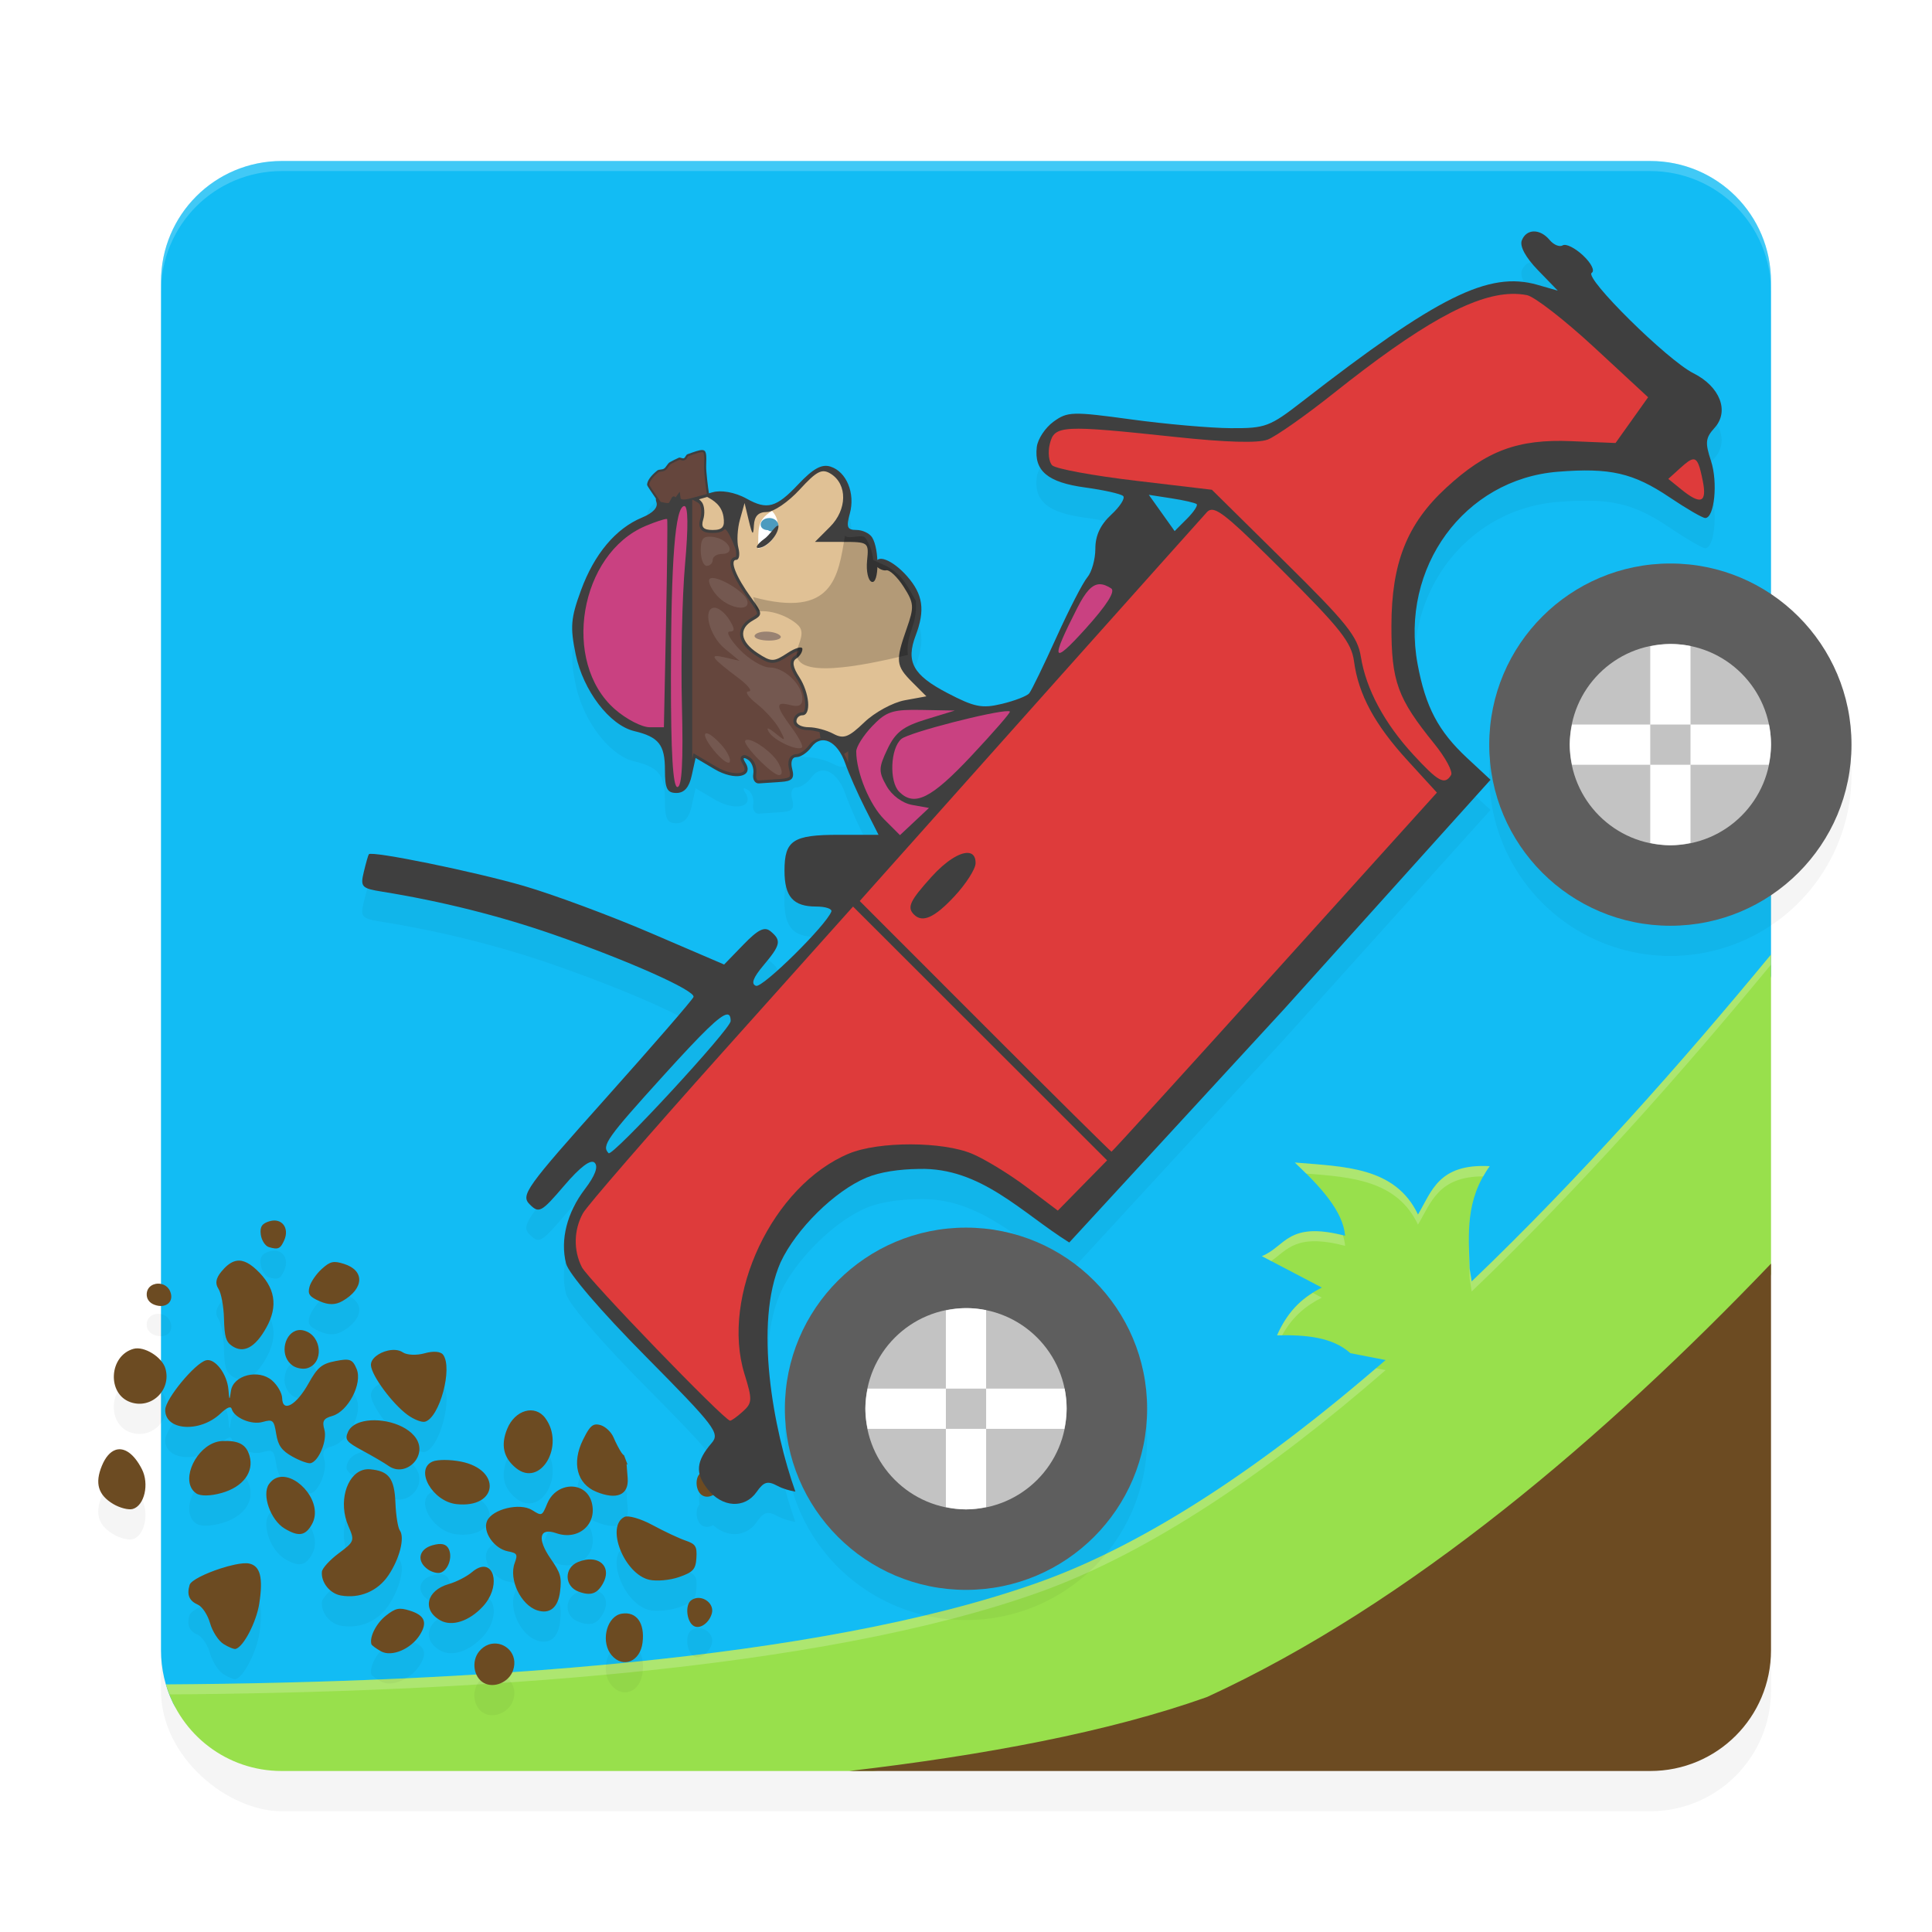 <?xml version="1.0" encoding="UTF-8" standalone="no"?>
<svg
   width="192"
   height="192"
   version="1"
   id="svg28"
   sodipodi:docname="games_hill_climb.svg"
   inkscape:version="1.1.1 (1:1.1+202109281949+c3084ef5ed)"
   xmlns:inkscape="http://www.inkscape.org/namespaces/inkscape"
   xmlns:sodipodi="http://sodipodi.sourceforge.net/DTD/sodipodi-0.dtd"
   xmlns="http://www.w3.org/2000/svg"
   xmlns:svg="http://www.w3.org/2000/svg"
   xmlns:rdf="http://www.w3.org/1999/02/22-rdf-syntax-ns#"
   xmlns:cc="http://creativecommons.org/ns#"
   xmlns:dc="http://purl.org/dc/elements/1.1/">
  <defs
     id="defs32">
    <filter
       inkscape:collect="always"
       style="color-interpolation-filters:sRGB"
       id="filter6495"
       x="-0.048"
       y="-0.048"
       width="1.096"
       height="1.096">
      <feGaussianBlur
         inkscape:collect="always"
         stdDeviation="3.2"
         id="feGaussianBlur6497" />
    </filter>
    <filter
       inkscape:collect="always"
       style="color-interpolation-filters:sRGB"
       id="filter104208"
       x="-0.044"
       y="-0.053"
       width="1.088"
       height="1.106">
      <feGaussianBlur
         inkscape:collect="always"
         stdDeviation="3.187"
         id="feGaussianBlur104210" />
    </filter>
  </defs>
  <sodipodi:namedview
     pagecolor="#ffffff"
     bordercolor="#666666"
     borderopacity="1"
     objecttolerance="10"
     gridtolerance="10"
     guidetolerance="10"
     inkscape:pageopacity="0"
     inkscape:pageshadow="2"
     inkscape:window-width="1920"
     inkscape:window-height="1019"
     id="namedview30"
     showgrid="false"
     inkscape:zoom="1.07"
     inkscape:cx="143.45794"
     inkscape:cy="119.62617"
     inkscape:window-x="0"
     inkscape:window-y="34"
     inkscape:window-maximized="1"
     inkscape:current-layer="svg28"
     inkscape:pagecheckerboard="0"
     inkscape:snap-global="true"
     showguides="true"
     inkscape:snap-bbox="true"
     inkscape:snap-bbox-midpoints="true">
    <inkscape:grid
       type="xygrid"
       id="grid841" />
  </sodipodi:namedview>
  <rect
     id="rect6457"
     transform="matrix(0,-1,-1,0,0,0)"
     ry="12"
     rx="12"
     y="-176"
     x="-180"
     height="160"
     width="160"
     style="opacity:0.2;fill:#000000;fill-opacity:1;stroke-width:4;filter:url(#filter6495)" />
  <path
     id="rect2"
     style="fill:#12bcf4;stroke-width:4"
     transform="matrix(0,-1,-1,0,0,0)"
     d="M -151.955,-163.002 -96.976,-176 H -28 c 6.648,0 12,5.352 12,12 v 136 c 0,6.648 -5.352,12 -12,12 h -136 c -1.865,0 -3.627,-0.421 -5.199,-1.174 -4.031,-1.931 -3.619,-12.823 -3.263,-17.593 l 8.942,-119.827 c 0.495,-6.63 5.095,-6.879 11.565,-8.409 z"
     sodipodi:nodetypes="scsssssssss" />
  <path
     id="rect81983"
     style="opacity:1;fill:#98e04c;fill-opacity:1;stroke-width:0.7;stroke-linejoin:round"
     d="m 176,94.863 c -8.86,10.738 -18.981,22.179 -29.744,32.482 l -0.207,-1.275 c -0.1,-3.393 -0.455,-6.785 1.996,-10.178 -5.097,-0.269 -5.758,2.513 -7.127,4.809 -2.261,-4.771 -7.379,-4.756 -12.24,-5.17 2.582,2.425 4.799,4.852 4.998,7.277 -5.739,-1.487 -5.897,1.075 -8.273,2.027 l 5.957,3.121 c -1.671,0.858 -3.254,2.054 -4.449,4.746 2.824,-0.057 5.487,0.157 7.291,1.777 l 3.502,0.68 c -11.498,9.992 -23.319,18.119 -34.479,22.094 -22.084,7.865 -57.498,9.953 -86.734,10.141 C 17.949,172.378 22.533,176 28,176 h 58.756 l 67.469,-7.237 c 6.61,-0.709 9.247,-3.171 11.282,-9.5 L 176,126.627 Z"
     sodipodi:nodetypes="ccccccccccccscscsscc" />
  <path
     id="path104212"
     style="opacity:0.2;fill:#ffffff;stroke-width:0.7;stroke-linejoin:round;fill-opacity:1"
     d="M 176 94.863 C 167.14 105.601 157.019 117.042 146.256 127.346 L 146.049 126.07 C 146.027 125.321 145.996 124.571 145.982 123.822 C 145.967 124.905 146.017 125.988 146.049 127.07 L 146.256 128.346 C 157.019 118.042 167.14 106.601 176 95.863 L 176 94.863 z M 128.678 115.531 C 129.066 115.896 129.421 116.26 129.787 116.625 C 134.298 116.975 138.829 117.293 140.918 121.701 C 142.224 119.511 142.931 116.911 147.414 116.906 C 147.606 116.568 147.801 116.23 148.045 115.893 C 142.948 115.624 142.287 118.406 140.918 120.701 C 138.657 115.93 133.539 115.945 128.678 115.531 z M 130.297 122.363 C 127.72 122.501 127.185 124.121 125.402 124.836 L 126.33 125.322 C 127.942 124.21 128.785 122.541 133.676 123.809 C 133.647 123.461 133.567 123.113 133.461 122.766 C 132.144 122.442 131.107 122.32 130.297 122.363 z M 130.461 128.486 C 129.129 129.32 127.888 130.502 126.91 132.703 C 127.08 132.7 127.24 132.71 127.408 132.709 C 128.529 130.702 129.911 129.701 131.359 128.957 L 130.461 128.486 z M 136.74 135.973 C 125.545 145.584 114.074 153.39 103.225 157.254 C 81.14 165.119 45.726 167.207 16.49 167.395 C 16.591 167.738 16.741 168.058 16.871 168.389 C 46.035 168.186 81.234 166.085 103.225 158.254 C 114.385 154.28 126.205 146.152 137.703 136.16 L 136.74 135.973 z " />
  <path
     id="path104163"
     style="opacity:0.2;mix-blend-mode:normal;fill:#000000;fill-opacity:1;stroke-width:0.437;filter:url(#filter104208)"
     d="m 152.428,26 c -0.515,0.009 -0.968,0.309 -1.193,0.896 -0.223,0.581 0.381,1.691 1.609,2.959 l 1.967,2.029 -2.031,-0.584 c -4.817,-1.381 -9.896,1.139 -23.334,11.576 -3.268,2.538 -3.68,2.692 -7.129,2.674 -2.014,-0.01 -6.467,-0.401 -9.898,-0.869 -5.858,-0.799 -6.33,-0.785 -7.725,0.227 -0.817,0.593 -1.563,1.719 -1.658,2.504 -0.29,2.379 1.076,3.529 4.793,4.033 1.87,0.254 3.576,0.637 3.791,0.852 0.215,0.215 -0.319,1.049 -1.188,1.854 -1.079,1 -1.58,2.068 -1.58,3.375 0,1.052 -0.358,2.334 -0.797,2.85 -0.439,0.516 -1.827,3.209 -3.084,5.986 -1.257,2.777 -2.469,5.273 -2.693,5.543 -0.225,0.27 -1.444,0.741 -2.709,1.045 -1.988,0.478 -2.728,0.33 -5.439,-1.086 -3.402,-1.777 -4.126,-3.098 -3.133,-5.711 0.956,-2.515 0.731,-4.086 -0.848,-5.879 -1.232,-1.399 -2.594,-2.057 -2.986,-1.568 -0.038,-0.874 -0.181,-1.795 -0.492,-2.293 -0.255,-0.408 -0.96,-0.742 -1.566,-0.742 -0.915,0 -1.025,-0.278 -0.652,-1.635 0.552,-2.01 -0.332,-4.156 -1.92,-4.66 -0.877,-0.278 -1.719,0.184 -3.215,1.77 -2.177,2.307 -3.079,2.559 -5.109,1.422 -1.2,-0.672 -2.618,-0.88 -3.393,-0.639 l -0.002,-0.004 -0.365,0.104 c -0.089,-0.551 -0.288,-2.16 -0.271,-2.693 0.037,-1.169 0.047,-1.607 -0.418,-1.605 -0.279,0.001 -0.726,0.16 -1.443,0.418 -0.153,0.055 -0.209,0.336 -0.357,0.396 -0.136,0.055 -0.367,-0.111 -0.498,-0.053 -0.308,0.137 -0.602,0.283 -0.879,0.436 -0.247,0.136 -0.372,0.501 -0.588,0.645 -0.209,0.139 -0.51,0.057 -0.684,0.197 -0.631,0.511 -1.006,1.023 -1.006,1.43 0.001,0.066 0.453,0.739 0.875,1.35 -5.94e-4,0.095 -0.015,0.178 0.045,0.334 0.204,0.532 -0.314,1.1 -1.422,1.559 -2.611,1.082 -4.742,3.618 -6.062,7.217 -1.02,2.781 -1.093,3.65 -0.531,6.375 0.743,3.599 3.369,7.044 5.816,7.627 2.436,0.581 3.053,1.357 3.053,3.846 0,1.876 0.213,2.305 1.143,2.305 0.779,0 1.261,-0.553 1.521,-1.74 l 0.383,-1.74 1.898,1.121 c 1.993,1.176 3.931,0.772 3.061,-0.637 -0.306,-0.496 -0.226,-0.604 0.236,-0.318 0.386,0.238 0.627,0.881 0.537,1.428 -0.09,0.547 0.17,0.968 0.578,0.936 0.408,-0.033 1.386,-0.099 2.172,-0.148 1.12,-0.07 1.363,-0.346 1.119,-1.277 -0.189,-0.723 -0.018,-1.188 0.436,-1.188 0.411,0 1.072,-0.445 1.469,-0.988 1.005,-1.375 2.595,-0.611 3.373,1.619 0.352,1.009 1.239,3.017 1.971,4.463 l 1.33,2.629 H 83.344 c -4.552,0 -5.385,0.551 -5.385,3.564 0,2.585 0.862,3.564 3.139,3.564 0.942,0 1.625,0.228 1.516,0.506 -0.554,1.411 -6.836,7.602 -7.484,7.375 -0.522,-0.182 -0.297,-0.803 0.742,-2.037 1.709,-2.031 1.802,-2.472 0.707,-3.381 -0.603,-0.5 -1.236,-0.191 -2.701,1.32 l -1.914,1.975 -7.295,-3.131 C 60.657,94.001 54.989,91.897 52.072,91.047 47.23,89.636 36.938,87.531 36.656,87.895 c -0.065,0.083 -0.29,0.875 -0.502,1.758 -0.357,1.49 -0.223,1.632 1.848,1.965 5.826,0.937 11.65,2.394 16.998,4.254 7.444,2.59 14.138,5.576 13.92,6.209 -0.093,0.269 -4.016,4.794 -8.717,10.057 -7.966,8.918 -8.478,9.635 -7.559,10.555 0.92,0.92 1.153,0.794 3.428,-1.867 1.596,-1.867 2.642,-2.655 3.023,-2.273 0.381,0.381 0.048,1.287 -0.965,2.615 -1.787,2.343 -2.472,5.037 -1.879,7.4 0.249,0.99 3.415,4.686 7.898,9.217 6.922,6.996 7.416,7.64 6.578,8.615 -1.038,1.208 -1.418,2.137 -1.195,3.092 -0.498,0.528 -0.365,1.771 0.279,2.131 0.328,0.183 0.714,0.142 1.051,-0.057 1.424,1.269 3.284,1.195 4.332,-0.301 0.711,-1.015 1.087,-1.122 2.074,-0.594 0.528,0.282 1.216,0.48 1.771,0.566 -2.185,-6.145 -4.15,-16.712 -1.467,-22.793 1.548,-3.317 5.381,-7.092 8.541,-8.412 1.328,-0.555 3.233,-0.839 5.215,-0.863 6.15,-0.166 10.217,4.376 14.93,7.311 l 21.377,-23.223 20.488,-22.762 -2.326,-2.164 c -2.864,-2.665 -4.134,-5.078 -4.922,-9.34 -1.771,-9.58 4.631,-18.361 13.932,-19.107 5.19,-0.417 7.502,0.113 11.111,2.541 1.682,1.132 3.277,2.057 3.545,2.057 0.914,0 1.271,-3.554 0.57,-5.678 -0.602,-1.824 -0.554,-2.28 0.357,-3.287 1.489,-1.645 0.536,-4.1 -2.104,-5.422 -2.588,-1.296 -10.89,-9.497 -10.105,-9.982 0.33,-0.204 -0.046,-0.959 -0.859,-1.723 -0.796,-0.748 -1.706,-1.2 -2.02,-1.006 -0.314,0.194 -0.901,-0.045 -1.305,-0.531 -0.478,-0.576 -1.057,-0.86 -1.572,-0.852 z M 81.945,49.842 c 0.198,0.022 0.394,0.108 0.611,0.244 1.674,1.046 1.638,3.561 -0.076,5.275 l -1.496,1.496 h 2.684 c 2.655,0 2.683,0.022 2.498,1.873 -0.103,1.03 0.105,1.972 0.461,2.096 0.342,0.119 0.517,-0.6 0.551,-1.49 0.217,0.226 0.645,0.403 0.885,0.344 0.328,-0.082 1.11,0.653 1.736,1.633 1.039,1.626 1.065,1.991 0.303,4.158 -1.128,3.208 -1.079,3.691 0.553,5.322 l 1.406,1.408 -2.148,0.393 c -1.182,0.217 -2.991,1.2 -4.018,2.186 -1.567,1.504 -2.062,1.689 -3.08,1.145 -0.667,-0.357 -1.764,-0.65 -2.439,-0.65 -0.675,0 -1.229,-0.267 -1.229,-0.594 0,-0.327 0.267,-0.594 0.594,-0.594 0.903,0 0.711,-2.242 -0.328,-3.828 -0.614,-0.937 -0.713,-1.538 -0.297,-1.795 0.345,-0.213 0.625,-0.646 0.625,-0.961 0,-0.315 -0.667,-0.135 -1.484,0.4 -1.376,0.901 -1.595,0.901 -2.971,0 -1.734,-1.136 -1.913,-2.429 -0.449,-3.248 0.971,-0.543 0.958,-0.685 -0.189,-2.258 -1.506,-2.064 -2.172,-3.758 -1.479,-3.758 0.286,0 0.382,-0.53 0.213,-1.178 -0.17,-0.648 -0.101,-1.917 0.152,-2.82 l 0.459,-1.645 0.428,1.781 c 0.341,1.42 0.442,1.511 0.498,0.445 0.049,-0.929 0.442,-1.336 1.289,-1.336 0.67,0 2.137,-1.003 3.26,-2.229 1.271,-1.386 1.885,-1.883 2.479,-1.816 z m 32.223,2.332 2.244,0.348 c 1.234,0.19 2.363,0.448 2.508,0.574 0.145,0.126 -0.287,0.781 -0.961,1.455 l -1.225,1.227 -1.283,-1.801 z m -43.889,0.213 c 0.624,0.336 1.424,0.806 1.617,1.945 0.158,1.033 -0.085,1.338 -1.066,1.338 -0.936,0 -1.184,-0.274 -0.945,-1.041 0.178,-0.572 0.13,-1.328 -0.107,-1.684 -0.076,-0.114 -0.184,-0.223 -0.312,-0.324 z M 166,59 a 18,18 0 0 0 -18,18 18,18 0 0 0 18,18 18,18 0 0 0 18,-18 18,18 0 0 0 -18,-18 z M 72.244,103.82 c 0.265,-0.021 0.367,0.214 0.367,0.654 0,0.792 -11.749,13.507 -12.129,13.127 -0.731,-0.731 -0.178,-1.508 5.545,-7.816 3.805,-4.194 5.54,-5.912 6.217,-5.965 z m -45,20.471 c -0.134,0.002 -0.275,0.022 -0.424,0.064 -0.782,0.221 -1.011,0.559 -0.904,1.34 0.078,0.574 0.44,1.132 0.805,1.24 0.921,0.274 1.146,0.172 1.529,-0.693 0.466,-1.052 -0.069,-1.965 -1.006,-1.951 z M 96,125 a 18,18 0 0 0 -18,18 18,18 0 0 0 18,18 18,18 0 0 0 18,-18 18,18 0 0 0 -18,-18 z m -72.244,3.279 c -0.176,-0.001 -0.349,0.03 -0.521,0.094 -0.414,0.153 -0.825,0.493 -1.258,1.023 -0.53,0.651 -0.611,1.164 -0.268,1.686 0.272,0.412 0.519,1.743 0.549,2.957 0.045,1.791 0.194,2.301 0.787,2.709 1.153,0.793 2.308,0.183 3.418,-1.803 1.212,-2.169 0.89,-4.031 -0.996,-5.779 -0.632,-0.585 -1.183,-0.882 -1.711,-0.887 z m 9.492,0.139 c -0.084,0.001 -0.164,0.01 -0.242,0.027 -0.315,0.071 -0.605,0.278 -1.025,0.656 -0.54,0.485 -1.091,1.283 -1.225,1.773 -0.198,0.725 -0.006,0.996 1.02,1.443 0.883,0.385 1.563,0.378 2.262,-0.023 2.157,-1.24 2.228,-3.038 0.146,-3.691 -0.392,-0.123 -0.683,-0.19 -0.936,-0.186 z m -17.377,2.154 c -0.139,-0.015 -0.28,-0.008 -0.414,0.019 v 0.002 c -0.077,0.016 -0.153,0.039 -0.225,0.066 -0.343,0.14 -0.609,0.434 -0.648,0.867 -0.048,0.523 0.232,0.942 0.762,1.139 1.153,0.428 2.011,-0.325 1.551,-1.361 -0.2,-0.45 -0.607,-0.688 -1.025,-0.732 z m 14.049,4.609 c -0.105,-0.007 -0.205,-0.004 -0.303,0.012 -0.085,0.013 -0.168,0.036 -0.246,0.066 -1.181,0.442 -1.591,2.558 -0.275,3.463 0.372,0.256 1.008,0.371 1.414,0.256 1.696,-0.48 1.505,-3.222 -0.262,-3.738 -0.112,-0.033 -0.223,-0.051 -0.328,-0.059 z M 13.688,136.998 c -0.151,-0.004 -0.294,0.011 -0.426,0.049 -2.433,0.688 -2.65,4.47 -0.305,5.299 2.072,0.732 4.089,-1.198 3.484,-3.334 -0.285,-1.008 -1.699,-1.985 -2.754,-2.014 z m 25.275,0.16 c -0.134,0.009 -0.27,0.029 -0.404,0.059 -0.898,0.197 -1.753,0.814 -1.693,1.488 0.093,1.051 2.151,3.824 3.645,4.91 0.633,0.46 1.414,0.761 1.734,0.67 1.447,-0.41 2.774,-5.342 1.791,-6.656 -0.248,-0.331 -0.974,-0.386 -1.842,-0.141 -0.788,0.223 -1.761,0.181 -2.16,-0.094 -0.286,-0.196 -0.669,-0.264 -1.07,-0.236 z m -4.738,0.971 c -0.231,0.014 -0.514,0.059 -0.869,0.129 -1.384,0.271 -1.793,0.61 -2.705,2.242 -1.206,2.159 -2.582,2.922 -2.611,1.449 -0.01,-0.496 -0.461,-1.288 -1.004,-1.76 -1.347,-1.169 -3.866,-0.528 -4.086,1.041 -0.138,0.987 -0.157,0.979 -0.248,-0.125 -0.13,-1.575 -1.355,-3.167 -2.242,-2.916 -1.111,0.315 -4.005,3.821 -4.039,4.895 -0.066,2.086 3.429,2.339 5.486,0.396 0.654,-0.617 1.031,-0.773 1.119,-0.463 0.251,0.888 1.962,1.61 3.07,1.297 1.019,-0.288 1.131,-0.192 1.352,1.18 0.188,1.167 0.545,1.664 1.621,2.266 0.759,0.424 1.577,0.717 1.818,0.648 0.82,-0.232 1.647,-2.278 1.348,-3.334 -0.24,-0.849 -0.088,-1.11 0.787,-1.357 1.571,-0.445 3.015,-3.217 2.424,-4.654 -0.302,-0.733 -0.527,-0.976 -1.221,-0.934 z m 18.521,5.031 c -0.18,-0.001 -0.361,0.024 -0.541,0.074 -0.72,0.203 -1.409,0.813 -1.797,1.754 -0.665,1.614 -0.381,2.885 0.871,3.906 2.436,1.986 4.919,-2.262 2.906,-4.971 -0.383,-0.516 -0.901,-0.76 -1.439,-0.764 z m -15.506,0.984 c -0.522,-0.005 -1.019,0.06 -1.445,0.199 -0.568,0.185 -1.009,0.501 -1.213,0.961 -0.34,0.768 -0.167,0.989 1.455,1.863 1.012,0.545 2.168,1.225 2.57,1.51 1.712,1.21 3.907,-0.967 2.748,-2.725 -0.759,-1.15 -2.548,-1.793 -4.115,-1.809 z m 22.055,0.416 c -0.113,-0.002 -0.216,0.018 -0.314,0.062 -0.329,0.149 -0.611,0.581 -1.051,1.475 -1.126,2.285 -0.593,4.363 1.318,5.15 2.057,0.848 3.262,0.321 3.129,-1.367 l -0.111,-1.391 0.107,0.076 -0.354,-0.93 c -0.074,-0.044 -0.156,-0.127 -0.25,-0.262 -0.213,-0.307 -0.573,-0.996 -0.799,-1.531 -0.226,-0.535 -0.811,-1.084 -1.301,-1.221 -0.139,-0.039 -0.262,-0.061 -0.375,-0.062 z m -36.631,1.643 c -0.178,-0.007 -0.368,-0.007 -0.572,0.002 -0.153,0.006 -0.303,0.028 -0.451,0.062 -0.148,0.035 -0.294,0.082 -0.436,0.141 -1.983,0.827 -3.265,3.927 -1.705,5 0.422,0.29 1.421,0.275 2.537,-0.041 2.111,-0.597 3.218,-2.073 2.764,-3.68 -0.282,-0.998 -0.893,-1.437 -2.137,-1.484 z m -10.875,0.826 c -0.11,0.008 -0.219,0.033 -0.326,0.07 -0.513,0.182 -0.981,0.702 -1.338,1.568 -0.715,1.736 -0.373,2.897 1.119,3.793 0.654,0.393 1.53,0.618 1.947,0.5 1.165,-0.33 1.66,-2.493 0.906,-3.965 -0.698,-1.364 -1.537,-2.025 -2.309,-1.967 z m 32.381,1.062 c -0.513,0 -0.952,0.053 -1.193,0.16 -1.795,0.796 0.002,3.969 2.393,4.227 4.112,0.442 4.512,-3.418 0.438,-4.227 -0.537,-0.107 -1.124,-0.16 -1.637,-0.16 z m -7.398,0.924 c -0.262,-0.022 -0.509,0.007 -0.74,0.082 -1.618,0.521 -2.419,3.232 -1.414,5.551 0.638,1.471 0.611,1.548 -0.957,2.717 -0.888,0.662 -1.64,1.487 -1.672,1.834 -0.096,1.055 0.792,2.166 1.885,2.359 1.866,0.329 3.659,-0.427 4.717,-1.988 1.123,-1.658 1.658,-3.757 1.143,-4.482 -0.189,-0.266 -0.384,-1.494 -0.434,-2.727 -0.099,-2.449 -0.656,-3.184 -2.527,-3.346 z m -8.633,0.748 c -0.119,-0.005 -0.237,0.002 -0.352,0.021 -0.123,0.021 -0.242,0.057 -0.357,0.107 -0.263,0.116 -0.504,0.312 -0.705,0.605 -0.726,1.056 0.162,3.567 1.559,4.406 1.396,0.838 2.068,0.732 2.719,-0.432 1.087,-1.944 -1.074,-4.636 -2.863,-4.709 z m 28.73,0.969 c -0.284,-0.011 -0.574,0.032 -0.855,0.125 -0.675,0.224 -1.294,0.745 -1.629,1.559 -0.519,1.259 -0.532,1.265 -1.508,0.654 -1.214,-0.76 -3.95,-0.101 -4.473,1.078 -0.472,1.065 0.7,2.762 2.086,3.023 0.904,0.171 0.978,0.304 0.66,1.16 -0.605,1.629 0.608,4.174 2.242,4.703 1.247,0.404 2.073,-0.28 2.266,-1.873 0.172,-1.429 0.058,-1.835 -0.918,-3.238 -1.394,-2.005 -1.154,-3.148 0.537,-2.559 2.218,0.773 4.132,-0.917 3.514,-3.102 -0.281,-0.993 -1.07,-1.498 -1.922,-1.531 z m 5.359,2.977 c -0.072,0.007 -0.133,0.021 -0.18,0.045 -1.883,0.947 -0.02,5.664 2.467,6.242 0.726,0.169 2.06,0.049 2.965,-0.266 1.402,-0.488 1.658,-0.77 1.727,-1.902 0.07,-1.154 -0.074,-1.381 -1.098,-1.732 -0.648,-0.222 -2.125,-0.917 -3.281,-1.543 -1.017,-0.551 -2.095,-0.893 -2.6,-0.844 z M 43.562,156.449 c -0.172,0.017 -0.365,0.056 -0.582,0.117 -1.39,0.393 -1.61,1.607 -0.436,2.414 0.374,0.257 0.919,0.4 1.209,0.318 0.779,-0.22 1.248,-1.553 0.836,-2.373 -0.187,-0.373 -0.511,-0.526 -1.027,-0.477 z m 15.168,1.523 c -0.179,-0.006 -0.368,0.007 -0.568,0.043 -0.229,0.041 -0.469,0.112 -0.719,0.215 -1.407,0.578 -1.375,2.413 0.053,2.943 1.193,0.443 1.845,0.228 2.422,-0.805 0.735,-1.315 0.063,-2.352 -1.188,-2.396 z m -34.24,0.381 c -0.305,-0.008 -0.706,0.042 -1.152,0.135 -0.446,0.093 -0.938,0.229 -1.43,0.389 -1.474,0.478 -2.932,1.177 -3.066,1.629 -0.295,0.991 -0.044,1.584 0.834,1.973 0.428,0.19 0.969,1.017 1.201,1.838 0.232,0.821 0.834,1.748 1.336,2.062 0.502,0.315 1.049,0.535 1.213,0.488 0.791,-0.224 2.062,-2.681 2.346,-4.535 0.39,-2.552 0.093,-3.716 -1.01,-3.949 -0.079,-0.017 -0.17,-0.026 -0.271,-0.029 z m 23.68,0.355 c -0.16,-0.019 -0.34,0.004 -0.535,0.076 -0.223,0.082 -0.466,0.229 -0.729,0.451 -0.519,0.44 -1.56,0.975 -2.312,1.188 -2.221,0.629 -2.671,2.579 -0.832,3.607 1.151,0.643 2.868,0.085 4.221,-1.375 1.519,-1.638 1.31,-3.815 0.188,-3.947 z m 21.221,3.09 c -0.115,0.002 -0.23,0.018 -0.342,0.053 -0.128,0.04 -0.254,0.102 -0.371,0.189 -0.626,0.468 -0.442,2.15 0.279,2.553 0.597,0.334 1.499,-0.291 1.775,-1.229 0.247,-0.838 -0.54,-1.579 -1.342,-1.566 z m -29.627,1.076 c -0.09,0.001 -0.176,0.011 -0.262,0.029 -0.342,0.071 -0.672,0.278 -1.148,0.654 -0.962,0.76 -1.652,2.114 -1.447,2.838 0.032,0.114 0.463,0.433 0.957,0.709 1.057,0.591 2.977,-0.221 3.861,-1.633 0.776,-1.239 0.484,-1.946 -0.996,-2.41 -0.397,-0.125 -0.696,-0.192 -0.965,-0.188 z m 22.551,0.465 c -0.162,-0.014 -0.335,-0.007 -0.518,0.021 -0.095,0.015 -0.186,0.04 -0.273,0.072 -1.312,0.482 -1.803,2.81 -0.748,4.055 1.138,1.342 2.845,0.646 3.078,-1.254 0.208,-1.696 -0.403,-2.799 -1.539,-2.895 z m -12.961,2.998 c -0.164,-0.015 -0.33,-0.009 -0.496,0.019 -0.111,0.019 -0.221,0.049 -0.33,0.09 l -0.002,-0.002 c -0.328,0.122 -0.643,0.343 -0.916,0.678 -0.784,0.962 -0.546,2.557 0.467,3.123 1.013,0.566 2.498,-0.067 2.906,-1.238 0.498,-1.429 -0.484,-2.564 -1.629,-2.67 z" />
  <path
     id="rect6416"
     style="opacity:0.2;fill:#ffffff;fill-opacity:1;stroke-width:4"
     d="m 28,16 c -6.648,0 -12,5.352 -12,12 v 1 c 0,-6.648 5.352,-12 12,-12 h 136 c 6.648,0 12,5.352 12,12 v -1 c 0,-6.648 -5.352,-12 -12,-12 z" />
  <path
     id="path1054"
     style="fill:#6c4b22;stroke-width:0.437;fill-opacity:1"
     d="m 26.82,121.355 c -0.782,0.221 -1.01,0.559 -0.903,1.34 0.078,0.574 0.441,1.132 0.805,1.241 0.921,0.274 1.145,0.172 1.528,-0.693 0.533,-1.202 -0.241,-2.224 -1.43,-1.887 z m -3.586,4.017 c -0.414,0.153 -0.824,0.494 -1.256,1.024 -0.53,0.651 -0.612,1.165 -0.268,1.686 0.272,0.412 0.519,1.743 0.549,2.957 0.045,1.791 0.192,2.302 0.785,2.709 1.153,0.793 2.309,0.184 3.418,-1.802 1.212,-2.169 0.891,-4.032 -0.995,-5.781 -0.842,-0.781 -1.544,-1.048 -2.233,-0.793 z m -7.777,2.221 c -0.077,0.016 -0.151,0.039 -0.223,0.067 -0.343,0.14 -0.61,0.434 -0.65,0.867 -0.048,0.523 0.234,0.943 0.763,1.139 1.153,0.428 2.009,-0.324 1.549,-1.361 -0.266,-0.6 -0.902,-0.823 -1.44,-0.713 z m 17.549,-2.147 c -0.315,0.071 -0.604,0.278 -1.024,0.656 -0.54,0.485 -1.091,1.283 -1.225,1.774 -0.198,0.725 -0.007,0.995 1.018,1.442 0.883,0.385 1.564,0.378 2.262,-0.024 2.157,-1.24 2.228,-3.037 0.146,-3.691 -0.523,-0.164 -0.863,-0.229 -1.177,-0.157 z m -19.744,8.601 c -2.433,0.688 -2.65,4.469 -0.305,5.298 2.072,0.732 4.089,-1.197 3.485,-3.333 -0.326,-1.152 -2.125,-2.264 -3.18,-1.965 z m 16.109,-1.788 c -1.181,0.442 -1.591,2.558 -0.275,3.462 0.372,0.256 1.009,0.371 1.414,0.256 1.696,-0.48 1.504,-3.221 -0.263,-3.737 -0.224,-0.066 -0.436,-0.078 -0.631,-0.047 -0.085,0.013 -0.167,0.035 -0.246,0.066 z m -8.911,2.93 c -1.111,0.315 -4.005,3.822 -4.039,4.896 -0.066,2.086 3.428,2.338 5.486,0.395 0.654,-0.617 1.03,-0.773 1.118,-0.463 0.251,0.888 1.962,1.611 3.07,1.297 1.019,-0.288 1.132,-0.191 1.352,1.18 0.188,1.167 0.544,1.665 1.62,2.266 0.759,0.424 1.578,0.715 1.82,0.647 0.82,-0.232 1.647,-2.277 1.348,-3.333 -0.24,-0.849 -0.09,-1.11 0.786,-1.358 1.571,-0.445 3.016,-3.218 2.425,-4.655 -0.402,-0.978 -0.671,-1.082 -2.091,-0.803 -1.384,0.271 -1.792,0.609 -2.704,2.241 -1.206,2.159 -2.581,2.922 -2.611,1.449 -0.01,-0.496 -0.462,-1.288 -1.005,-1.759 -1.347,-1.169 -3.866,-0.527 -4.086,1.042 -0.138,0.987 -0.156,0.978 -0.248,-0.126 -0.13,-1.575 -1.354,-3.167 -2.241,-2.916 z m 18.098,-0.971 c -0.898,0.197 -1.754,0.812 -1.694,1.487 0.093,1.051 2.152,3.824 3.646,4.91 0.633,0.46 1.413,0.762 1.733,0.671 1.447,-0.41 2.774,-5.341 1.791,-6.656 -0.248,-0.331 -0.974,-0.387 -1.842,-0.141 -0.788,0.223 -1.76,0.181 -2.159,-0.093 -0.381,-0.262 -0.936,-0.296 -1.475,-0.178 z m -27.095,9.881 c -0.513,0.182 -0.982,0.703 -1.339,1.569 -0.715,1.736 -0.373,2.897 1.12,3.793 0.654,0.393 1.53,0.618 1.947,0.5 1.165,-0.33 1.66,-2.493 0.906,-3.965 -0.798,-1.559 -1.779,-2.2 -2.635,-1.898 z m 10.177,-0.831 c -0.148,0.035 -0.293,0.082 -0.435,0.141 -1.983,0.827 -3.266,3.927 -1.705,5 0.422,0.29 1.42,0.274 2.536,-0.042 2.111,-0.597 3.219,-2.072 2.764,-3.679 -0.323,-1.141 -1.073,-1.551 -2.709,-1.482 -0.153,0.006 -0.304,0.028 -0.452,0.062 z m 14.154,-1.925 c -0.568,0.185 -1.009,0.503 -1.212,0.962 -0.34,0.768 -0.167,0.988 1.455,1.862 1.012,0.545 2.169,1.225 2.572,1.509 1.712,1.21 3.907,-0.966 2.748,-2.724 -1.012,-1.534 -3.858,-2.166 -5.562,-1.61 z m -8.007,5.443 c -0.123,0.021 -0.242,0.056 -0.358,0.106 -0.263,0.116 -0.503,0.313 -0.705,0.606 -0.726,1.056 0.162,3.568 1.559,4.407 1.396,0.838 2.068,0.731 2.718,-0.432 1.159,-2.074 -1.376,-4.997 -3.215,-4.687 z m 24.418,-6.551 c -0.72,0.203 -1.409,0.813 -1.797,1.754 -0.665,1.614 -0.382,2.884 0.871,3.905 2.436,1.986 4.92,-2.262 2.907,-4.971 -0.511,-0.687 -1.261,-0.891 -1.981,-0.688 z m -16.173,5.863 c -1.618,0.521 -2.419,3.233 -1.414,5.551 0.638,1.471 0.611,1.547 -0.957,2.716 -0.888,0.662 -1.64,1.487 -1.672,1.835 -0.096,1.055 0.791,2.165 1.884,2.358 1.866,0.329 3.658,-0.426 4.716,-1.987 1.123,-1.658 1.659,-3.758 1.143,-4.483 -0.189,-0.266 -0.384,-1.492 -0.434,-2.725 -0.099,-2.449 -0.654,-3.185 -2.526,-3.347 -0.262,-0.022 -0.509,0.007 -0.741,0.082 z m 6.944,-0.846 c -1.795,0.796 0.003,3.97 2.394,4.227 4.112,0.442 4.512,-3.419 0.437,-4.228 -1.075,-0.213 -2.349,-0.214 -2.831,2.4e-4 z m 16.004,-3.63 c -0.329,0.149 -0.61,0.583 -1.05,1.476 -1.126,2.285 -0.594,4.363 1.317,5.15 2.057,0.848 3.262,0.321 3.129,-1.367 l -0.11,-1.392 0.106,0.077 -0.353,-0.93 c -0.074,-0.044 -0.157,-0.126 -0.251,-0.262 -0.213,-0.307 -0.572,-0.996 -0.798,-1.531 -0.226,-0.535 -0.812,-1.084 -1.302,-1.221 -0.277,-0.077 -0.492,-0.09 -0.689,-9.2e-4 z m -37.072,14.254 c -1.474,0.478 -2.932,1.178 -3.066,1.63 -0.295,0.991 -0.044,1.584 0.834,1.973 0.428,0.19 0.969,1.016 1.201,1.837 0.232,0.821 0.833,1.749 1.335,2.064 0.502,0.315 1.048,0.535 1.212,0.488 0.791,-0.224 2.062,-2.682 2.346,-4.536 0.39,-2.552 0.093,-3.715 -1.009,-3.949 -0.315,-0.067 -0.828,-0.018 -1.423,0.106 -0.446,0.093 -0.939,0.228 -1.43,0.387 z m 34.106,-8.019 c -0.675,0.224 -1.294,0.746 -1.629,1.56 -0.519,1.259 -0.532,1.265 -1.508,0.654 -1.214,-0.76 -3.951,-0.101 -4.474,1.079 -0.472,1.065 0.699,2.761 2.086,3.023 0.904,0.171 0.979,0.302 0.66,1.159 -0.605,1.629 0.609,4.175 2.243,4.704 1.247,0.404 2.073,-0.279 2.265,-1.872 0.172,-1.429 0.058,-1.835 -0.918,-3.238 -1.394,-2.005 -1.153,-3.15 0.538,-2.56 2.218,0.773 4.132,-0.917 3.514,-3.101 -0.375,-1.324 -1.653,-1.78 -2.778,-1.407 z m -13.034,5.709 c -1.39,0.393 -1.608,1.608 -0.434,2.415 0.374,0.257 0.917,0.4 1.208,0.318 0.779,-0.22 1.248,-1.553 0.836,-2.372 -0.25,-0.497 -0.74,-0.607 -1.609,-0.361 z m 26.985,-7.333 c -0.12,0.028 -0.234,0.079 -0.34,0.158 -0.614,0.459 -0.498,1.848 0.187,2.23 0.58,0.324 1.354,-0.033 1.684,-0.778 0.372,-0.839 -0.692,-1.806 -1.531,-1.61 z m -7.916,4.521 c -1.883,0.947 -0.019,5.663 2.467,6.241 0.726,0.169 2.06,0.049 2.965,-0.266 1.402,-0.488 1.658,-0.77 1.727,-1.902 0.07,-1.154 -0.074,-1.382 -1.098,-1.733 -0.648,-0.222 -2.124,-0.916 -3.281,-1.543 -1.163,-0.63 -2.406,-0.986 -2.78,-0.798 z m -14.414,5.031 c -0.223,0.082 -0.467,0.229 -0.729,0.451 -0.519,0.44 -1.559,0.974 -2.311,1.187 -2.221,0.629 -2.672,2.581 -0.833,3.609 1.151,0.643 2.868,0.084 4.221,-1.376 1.735,-1.872 1.214,-4.447 -0.348,-3.871 z m -8.132,4.119 c -0.342,0.071 -0.672,0.279 -1.148,0.656 -0.962,0.76 -1.652,2.113 -1.447,2.837 0.032,0.114 0.463,0.433 0.956,0.709 1.057,0.591 2.977,-0.22 3.861,-1.632 0.776,-1.239 0.485,-1.946 -0.995,-2.41 -0.529,-0.166 -0.884,-0.231 -1.227,-0.159 z m 18.66,-4.887 c -0.229,0.041 -0.469,0.112 -0.719,0.214 -1.407,0.578 -1.374,2.413 0.054,2.944 1.193,0.443 1.844,0.227 2.42,-0.806 0.84,-1.503 -0.156,-2.641 -1.756,-2.352 z m -9.635,8.43 c -0.328,0.122 -0.644,0.341 -0.917,0.676 -0.784,0.962 -0.545,2.557 0.468,3.123 1.013,0.566 2.497,-0.065 2.905,-1.237 0.569,-1.633 -0.793,-2.883 -2.124,-2.651 -0.111,0.019 -0.222,0.049 -0.331,0.09 z m 12.996,-3.013 c -1.312,0.482 -1.802,2.81 -0.747,4.055 1.138,1.342 2.845,0.647 3.079,-1.253 0.238,-1.938 -0.596,-3.103 -2.058,-2.873 -0.095,0.015 -0.186,0.039 -0.273,0.071 z m 7.526,-1.581 c -0.128,0.04 -0.253,0.101 -0.37,0.189 -0.626,0.468 -0.442,2.151 0.279,2.554 0.597,0.334 1.499,-0.291 1.775,-1.229 0.282,-0.958 -0.786,-1.789 -1.684,-1.514 z" />
  <path
     id="rect73421"
     style="fill:#e0c195;fill-opacity:1;stroke-width:0.416;stroke-linejoin:round"
     d="m 68.192,48.534 6.194,1.406 c 1.213,1.184 2.65,0.479 4.097,-0.554 1.629,-1.162 2.163,-3.507 4.62,-2.499 0.782,0.321 1.35,3.804 0.821,5.777 -0.373,1.393 1.68,0.246 2.07,0.786 0.413,0.571 0.689,1.29 0.785,2.204 l 1.347,0.621 c 1.644,0.886 2.164,2.202 2.89,3.44 0.203,2.831 -1.371,3.433 -0.629,6.21 0.31,1.161 1.088,2.275 2.683,3.305 l -9.308,4.223 -6.949,-0.839 z"
     sodipodi:nodetypes="ccsssscccscccc" />
  <circle
     style="fill:#5e5e5e;fill-opacity:1;stroke-width:9.284;stroke-linejoin:round"
     id="path47333"
     cx="166"
     cy="74"
     r="18" />
  <circle
     style="fill:#c3c3c3;fill-opacity:1;stroke-width:5.158;stroke-linejoin:round"
     id="circle47415"
     cx="166"
     cy="74"
     r="10" />
  <path
     id="path1078"
     style="fill:#3f3f3f;fill-opacity:1;stroke-width:0.594"
     d="m 152.428,23 c -0.515,0.009 -0.968,0.308 -1.194,0.896 -0.223,0.581 0.382,1.692 1.611,2.96 l 1.967,2.028 -2.033,-0.582 c -4.817,-1.381 -9.895,1.138 -23.333,11.575 -3.268,2.538 -3.68,2.692 -7.129,2.674 -2.014,-0.01 -6.468,-0.402 -9.899,-0.87 -5.858,-0.799 -6.329,-0.786 -7.723,0.226 -0.817,0.593 -1.563,1.72 -1.658,2.505 -0.29,2.379 1.076,3.528 4.794,4.032 1.87,0.254 3.575,0.638 3.79,0.853 0.215,0.215 -0.319,1.048 -1.187,1.853 -1.079,1 -1.579,2.068 -1.579,3.375 0,1.052 -0.359,2.334 -0.798,2.85 -0.439,0.516 -1.826,3.21 -3.083,5.987 -1.257,2.777 -2.468,5.271 -2.693,5.542 -0.225,0.27 -1.444,0.741 -2.709,1.045 -1.988,0.478 -2.727,0.33 -5.439,-1.086 -3.402,-1.777 -4.126,-3.098 -3.133,-5.711 0.956,-2.515 0.73,-4.086 -0.848,-5.879 -1.454,-1.652 -3.107,-2.288 -3.107,-1.199 0,0.327 0.692,0.687 1.02,0.605 0.328,-0.082 1.11,0.653 1.736,1.634 1.039,1.626 1.065,1.991 0.303,4.158 -1.128,3.208 -1.078,3.691 0.553,5.322 l 1.406,1.407 -2.149,0.393 c -1.182,0.217 -2.99,1.2 -4.017,2.186 -1.567,1.504 -2.062,1.688 -3.08,1.143 -0.667,-0.357 -1.765,-0.65 -2.44,-0.65 -0.675,0 -1.228,-0.267 -1.228,-0.594 0,-0.327 0.267,-0.594 0.594,-0.594 0.903,0 0.71,-2.241 -0.33,-3.827 -0.614,-0.937 -0.713,-1.539 -0.297,-1.796 0.345,-0.213 0.627,-0.646 0.627,-0.961 0,-0.315 -0.668,-0.135 -1.485,0.4 -1.376,0.901 -1.595,0.901 -2.971,0 -1.734,-1.136 -1.913,-2.429 -0.449,-3.248 0.971,-0.543 0.958,-0.685 -0.189,-2.258 -1.506,-2.064 -2.172,-3.757 -1.478,-3.757 0.286,0 0.382,-0.529 0.212,-1.178 -0.17,-0.648 -0.101,-1.918 0.152,-2.822 l 0.46,-1.644 0.428,1.782 c 0.341,1.42 0.442,1.511 0.498,0.446 0.049,-0.929 0.441,-1.337 1.288,-1.337 0.67,0 2.137,-1.002 3.261,-2.228 1.695,-1.849 2.22,-2.116 3.089,-1.573 1.674,1.046 1.639,3.562 -0.075,5.276 l -1.497,1.496 h 2.684 c 2.655,0 2.683,0.022 2.498,1.873 -0.103,1.03 0.104,1.973 0.461,2.097 0.738,0.257 0.772,-3.246 0.043,-4.415 -0.255,-0.408 -0.959,-0.743 -1.565,-0.743 -0.915,0 -1.025,-0.277 -0.652,-1.634 0.552,-2.01 -0.333,-4.157 -1.92,-4.661 -0.877,-0.278 -1.72,0.186 -3.215,1.771 -2.177,2.307 -3.078,2.558 -5.109,1.421 -1.2,-0.672 -2.618,-0.88 -3.393,-0.638 l -0.001,-0.005 -0.366,0.104 c -0.089,-0.551 -0.288,-2.16 -0.272,-2.693 0.037,-1.169 0.047,-1.609 -0.418,-1.607 -0.279,0.001 -0.728,0.161 -1.445,0.419 -0.153,0.055 -0.208,0.336 -0.356,0.396 -0.136,0.055 -0.366,-0.111 -0.498,-0.052 -0.308,0.137 -0.602,0.283 -0.88,0.436 -0.247,0.136 -0.371,0.501 -0.587,0.644 -0.209,0.139 -0.51,0.057 -0.683,0.197 -0.631,0.511 -1.006,1.022 -1.006,1.429 0.001,0.066 0.452,0.74 0.875,1.351 -5.94e-4,0.095 -0.015,0.177 0.045,0.333 0.204,0.532 -0.315,1.1 -1.423,1.558 -2.611,1.082 -4.743,3.62 -6.063,7.218 -1.02,2.781 -1.093,3.65 -0.53,6.375 0.743,3.599 3.368,7.043 5.816,7.627 2.436,0.581 3.053,1.358 3.053,3.846 0,1.876 0.213,2.303 1.142,2.303 0.779,0 1.262,-0.552 1.522,-1.739 l 0.383,-1.74 1.898,1.121 c 1.993,1.176 3.931,0.773 3.06,-0.636 -0.306,-0.496 -0.226,-0.605 0.237,-0.319 0.386,0.238 0.628,0.881 0.537,1.428 -0.09,0.547 0.169,0.968 0.578,0.935 0.408,-0.033 1.386,-0.1 2.172,-0.149 1.12,-0.07 1.363,-0.346 1.12,-1.277 -0.189,-0.723 -0.019,-1.188 0.435,-1.188 0.411,0 1.072,-0.444 1.469,-0.987 1.005,-1.375 2.594,-0.611 3.372,1.62 0.352,1.009 1.239,3.017 1.97,4.462 l 1.331,2.628 h -3.959 c -4.552,0 -5.385,0.551 -5.385,3.564 0,2.585 0.862,3.564 3.139,3.564 0.942,0 1.624,0.228 1.515,0.506 -0.554,1.411 -6.836,7.601 -7.484,7.375 -0.522,-0.183 -0.296,-0.803 0.743,-2.037 1.709,-2.031 1.801,-2.472 0.707,-3.38 -0.603,-0.5 -1.236,-0.191 -2.701,1.32 L 71.963,95.853 64.669,92.722 C 60.657,91 54.989,88.896 52.072,88.046 47.229,86.635 36.938,84.531 36.656,84.895 c -0.065,0.083 -0.291,0.875 -0.502,1.758 -0.357,1.49 -0.224,1.631 1.847,1.964 5.826,0.937 11.652,2.394 17,4.255 7.444,2.59 14.137,5.575 13.919,6.208 -0.093,0.269 -4.015,4.795 -8.716,10.057 -7.966,8.918 -8.48,9.635 -7.56,10.555 0.92,0.92 1.153,0.793 3.428,-1.868 1.596,-1.867 2.643,-2.654 3.024,-2.273 0.381,0.381 0.047,1.286 -0.965,2.614 -1.787,2.343 -2.472,5.038 -1.879,7.402 0.249,0.99 3.415,4.685 7.899,9.216 6.922,6.996 7.416,7.641 6.578,8.616 -1.557,1.812 -1.665,2.994 -0.417,4.581 1.457,1.852 3.694,1.981 4.883,0.283 0.711,-1.015 1.087,-1.123 2.075,-0.594 0.528,0.282 1.216,0.481 1.772,0.567 -2.185,-6.145 -4.15,-16.713 -1.467,-22.794 1.548,-3.317 5.38,-7.091 8.54,-8.411 1.328,-0.555 3.233,-0.839 5.215,-0.863 6.15,-0.166 10.218,4.377 14.931,7.311 l 21.376,-23.223 20.489,-22.761 -2.327,-2.165 c -2.864,-2.665 -4.134,-5.077 -4.922,-9.339 -1.771,-9.58 4.631,-18.361 13.931,-19.108 5.19,-0.417 7.503,0.113 11.112,2.541 1.682,1.132 3.277,2.057 3.545,2.057 0.914,0 1.271,-3.555 0.57,-5.678 -0.602,-1.824 -0.552,-2.281 0.359,-3.287 1.489,-1.645 0.536,-4.1 -2.104,-5.422 -2.588,-1.296 -10.891,-9.496 -10.106,-9.981 0.33,-0.204 -0.047,-0.959 -0.86,-1.723 -0.796,-0.748 -1.705,-1.201 -2.019,-1.007 -0.314,0.194 -0.9,-0.045 -1.304,-0.531 -0.478,-0.576 -1.057,-0.859 -1.572,-0.85 z m -38.26,26.174 2.244,0.347 c 1.234,0.19 2.362,0.449 2.508,0.576 0.145,0.126 -0.287,0.781 -0.961,1.455 l -1.225,1.225 -1.283,-1.801 z m -43.889,0.212 c 0.624,0.336 1.424,0.807 1.618,1.946 0.158,1.033 -0.085,1.337 -1.066,1.337 -0.936,0 -1.184,-0.273 -0.946,-1.04 0.178,-0.572 0.13,-1.329 -0.108,-1.685 -0.076,-0.114 -0.184,-0.223 -0.312,-0.324 z m 1.966,51.435 c 0.265,-0.021 0.367,0.213 0.367,0.653 0,0.792 -11.748,13.508 -12.128,13.128 -0.731,-0.731 -0.18,-1.508 5.543,-7.817 3.805,-4.194 5.542,-5.911 6.218,-5.964 z"
     sodipodi:nodetypes="sscccsssssssssssssssssssscccsssssssssssssscccssssccssssssssscccscssssssccssssssscccsssssssssccssssssscccsssssssssssssssssccscccccssssssssssssccsscccccsssccsssss" />
  <path
     id="rect79026"
     style="fill:#ffffff;stroke-width:0.416;stroke-linejoin:round"
     d="m 76.724,50.781 c 1.415,1.521 -0.106,3.56 -1.376,3.726 0.039,-1.879 -0.185,-2.805 1.376,-3.726 z"
     sodipodi:nodetypes="ccc" />
  <path
     style="fill:#4c9bbf;fill-opacity:1;stroke-width:0.594"
     d="m 76.325,52.688 c -1.066,-0.027 -0.921,-1.207 0.149,-1.207 0.49,0 0.891,0.348 0.891,0.772 -0.245,0.363 -0.613,0.756 -1.04,0.435 z"
     id="path1184"
     sodipodi:nodetypes="cscc" />
  <path
     style="fill:#998272;fill-opacity:1;stroke-width:0.594"
     d="m 74.988,63.214 c 0,-0.245 0.519,-0.446 1.153,-0.446 0.634,0 1.277,0.2 1.429,0.446 0.151,0.245 -0.367,0.446 -1.153,0.446 -0.786,0 -1.429,-0.2 -1.429,-0.446 z"
     id="path1182" />
  <path
     id="path1126"
     style="fill:#de3b3b;fill-opacity:1;stroke-width:0.594"
     d="M 150.186 29.207 C 146.336 29.321 141.051 32.306 132.561 39.061 C 129.751 41.296 126.789 43.378 125.979 43.686 C 125.012 44.053 121.867 43.963 116.828 43.426 C 105.511 42.22 104.794 42.26 104.332 44.1 C 104.121 44.94 104.228 45.906 104.568 46.246 C 104.909 46.586 108.618 47.271 112.812 47.768 L 120.438 48.672 L 127.652 55.797 C 133.862 61.929 134.918 63.249 135.242 65.275 C 135.755 68.482 137.577 71.88 140.459 75.006 C 142.949 77.707 143.574 78.044 144.205 77.023 C 144.408 76.695 143.655 75.291 142.531 73.904 C 138.874 69.389 138.272 67.725 138.279 62.174 C 138.287 55.939 139.829 52.06 143.721 48.473 C 147.722 44.785 150.841 43.621 156.141 43.842 L 160.551 44.025 L 162.17 41.752 L 163.787 39.479 L 158.451 34.539 C 155.516 31.823 152.501 29.481 151.752 29.332 C 151.255 29.234 150.735 29.191 150.186 29.207 z M 168.301 45.65 C 168.013 45.642 167.624 45.936 167.033 46.471 L 165.793 47.592 L 167.094 48.646 C 169.026 50.211 169.653 49.966 169.223 47.812 C 168.924 46.319 168.721 45.662 168.301 45.65 z M 120.395 50.662 C 120.211 50.672 120.069 50.76 119.938 50.902 C 119.309 51.582 92.564 81.533 86.645 88.186 L 85.438 89.543 L 97.883 101.998 C 104.728 108.848 110.387 114.453 110.459 114.453 C 110.531 114.453 117.838 106.425 126.695 96.611 L 142.799 78.768 L 139.881 75.576 C 136.612 72 135.002 69.017 134.561 65.725 C 134.309 63.846 133.219 62.464 127.504 56.766 C 122.752 52.027 121.189 50.617 120.395 50.662 z M 96.178 84.76 C 96.67 84.778 96.964 85.11 96.953 85.789 C 96.944 86.361 96.006 87.831 94.867 89.057 C 92.88 91.194 91.682 91.738 90.832 90.889 C 90.114 90.171 90.411 89.532 92.584 87.127 C 93.991 85.57 95.358 84.729 96.178 84.76 z M 84.775 90.092 L 71.725 104.668 C 64.546 112.685 58.342 119.836 57.939 120.561 C 57.018 122.219 56.974 124.253 57.824 125.928 C 58.444 127.148 71.998 141.186 72.557 141.186 C 72.699 141.186 73.274 140.771 73.834 140.264 C 74.764 139.422 74.778 139.098 73.988 136.551 C 71.587 128.802 76.788 117.808 84.35 114.648 C 87.323 113.406 93.717 113.421 96.646 114.676 C 97.939 115.23 100.375 116.724 102.061 117.996 L 105.125 120.309 L 107.574 117.812 L 110.023 115.316 L 97.4 102.703 L 84.775 90.092 z " />
  <path
     id="path86777"
     style="opacity:1;fill:#6c4b22;stroke-width:0.7;stroke-linejoin:round;fill-opacity:1"
     d="M 176 125.578 C 159.563 142.755 140.121 159.383 119.953 168.648 C 110.174 172.131 97.721 174.443 84.396 176 L 164 176 C 170.648 176 176 170.648 176 164 L 176 125.578 z " />
  <path
     id="path63819"
     style="fill:#65463d;fill-opacity:1;stroke-width:0.594"
     d="m 72.023,52.573 c -0.254,0.318 -0.672,0.393 -1.193,0.393 -0.497,0 -0.88,-0.051 -1.134,-0.33 -0.127,-0.139 -0.188,-0.327 -0.194,-0.512 -0.006,-0.184 0.033,-0.373 0.099,-0.584 0.076,-0.243 0.105,-0.546 0.088,-0.817 -0.017,-0.271 -0.09,-0.511 -0.16,-0.615 -0.105,-0.157 -0.448,-0.308 -0.738,-0.462 v 25.807 l 0.13,-0.591 2.251,1.33 c 0.947,0.559 1.886,0.721 2.393,0.616 0.253,-0.053 0.37,-0.151 0.412,-0.252 0.042,-0.101 0.04,-0.283 -0.149,-0.588 -0.082,-0.133 -0.142,-0.244 -0.182,-0.352 -0.02,-0.054 -0.038,-0.107 -0.043,-0.175 -0.005,-0.068 -2.2e-4,-0.166 0.07,-0.26 0.07,-0.094 0.191,-0.137 0.27,-0.142 0.08,-0.004 0.138,0.012 0.193,0.03 0.11,0.036 0.213,0.091 0.339,0.169 0.542,0.335 0.785,1.062 0.674,1.73 -0.036,0.216 0.004,0.388 0.061,0.48 0.057,0.092 0.101,0.118 0.2,0.11 0.414,-0.033 1.389,-0.101 2.177,-0.15 0.537,-0.033 0.797,-0.135 0.867,-0.215 0.035,-0.04 0.056,-0.084 0.06,-0.195 0.004,-0.111 -0.02,-0.278 -0.077,-0.495 -0.104,-0.398 -0.124,-0.746 -0.015,-1.043 0.109,-0.297 0.409,-0.517 0.738,-0.517 0.098,0 0.337,-0.08 0.574,-0.239 0.237,-0.159 0.479,-0.387 0.654,-0.627 0.317,-0.433 0.728,-0.644 1.153,-0.723 l -0.094,-0.603 c -0.396,-0.1 -0.803,-0.184 -1.075,-0.184 -0.377,0 -0.721,-0.071 -0.997,-0.204 -0.276,-0.133 -0.528,-0.356 -0.528,-0.687 0,-0.489 0.402,-0.891 0.891,-0.891 0.103,0 0.134,-0.021 0.2,-0.187 0.065,-0.166 0.099,-0.459 0.068,-0.809 -0.06,-0.7 -0.357,-1.625 -0.846,-2.372 -0.319,-0.487 -0.519,-0.894 -0.58,-1.267 -0.062,-0.373 0.069,-0.756 0.375,-0.944 0.127,-0.078 0.259,-0.212 0.35,-0.352 0.048,-0.073 0.048,-0.122 0.071,-0.187 -0.217,0.059 -0.572,0.224 -0.961,0.479 -0.694,0.455 -1.137,0.725 -1.648,0.725 -0.511,0 -0.954,-0.271 -1.648,-0.725 -0.906,-0.594 -1.459,-1.249 -1.556,-1.95 -0.097,-0.701 0.33,-1.36 1.124,-1.804 0.238,-0.133 0.403,-0.24 0.479,-0.314 0.077,-0.075 0.075,-0.078 0.07,-0.145 -0.011,-0.134 -0.262,-0.581 -0.833,-1.365 -0.763,-1.046 -1.316,-1.997 -1.6,-2.719 -0.142,-0.361 -0.224,-0.66 -0.208,-0.935 0.008,-0.138 0.045,-0.282 0.151,-0.4 0.094,-0.104 0.235,-0.159 0.368,-0.171 0.008,-0.013 0.024,-0.041 0.036,-0.106 0.027,-0.15 0.016,-0.413 -0.06,-0.704 -0.595,-1.564 -0.947,-1.95 -1.07,-1.964 z m 12.267,22.084 -0.407,0.268 c 0.143,0.265 0.287,0.531 0.399,0.854 0.002,0.005 0.006,0.015 0.008,0.02 z"
     sodipodi:nodetypes="cssssssccccsssscssssssssscsssssccssssccsssscsssssscsssscsccccscc" />
  <path
     id="path1122"
     style="opacity:0.1;fill:#ffffff;stroke-width:0.594"
     d="m 70.427,53.332 c -0.619,0.018 -0.786,0.378 -0.786,1.376 0,0.84 0.267,1.526 0.594,1.526 0.327,0 0.594,-0.267 0.594,-0.594 0,-0.327 0.424,-0.594 0.941,-0.594 1.392,0 0.664,-1.453 -0.839,-1.674 -0.195,-0.029 -0.362,-0.044 -0.505,-0.039 z m 0.385,4.11 c -0.127,-1.96e-4 -0.226,0.027 -0.288,0.088 -0.205,0.205 0.105,0.934 0.692,1.619 1.152,1.345 3.436,1.723 3.032,0.501 -0.275,-0.832 -2.544,-2.207 -3.436,-2.208 z m 0.208,2.951 c -1.236,0 -0.552,2.785 0.998,4.062 l 1.485,1.223 -1.485,-0.347 c -1.628,-0.38 -1.381,-0.016 1.417,2.09 0.943,0.709 1.375,1.289 0.96,1.289 -0.415,0 -0.048,0.556 0.815,1.235 0.863,0.679 1.879,1.815 2.257,2.525 0.643,1.207 0.617,1.233 -0.414,0.399 -0.745,-0.602 -0.95,-0.637 -0.631,-0.107 0.499,0.829 2.847,1.914 3.279,1.515 0.14,-0.129 -0.328,-1.022 -1.04,-1.985 -1.603,-2.168 -1.625,-2.618 -0.107,-2.221 0.817,0.214 1.188,0.018 1.188,-0.627 0,-1.397 -1.789,-3.111 -3.248,-3.111 -0.705,0 -2.051,-0.802 -2.99,-1.782 -0.939,-0.98 -1.387,-1.782 -0.997,-1.782 0.54,0 0.532,-0.284 -0.033,-1.188 -0.408,-0.653 -1.062,-1.188 -1.454,-1.188 z m -0.817,12.487 c -0.308,0.009 -0.136,0.62 0.73,1.68 0.76,0.93 1.477,1.449 1.592,1.153 0.115,-0.295 -0.261,-1.056 -0.835,-1.691 -0.718,-0.793 -1.247,-1.15 -1.486,-1.143 z m 4.107,0.636 c -0.104,-0.002 -0.188,0.022 -0.243,0.077 -0.342,0.342 2.668,3.434 3.343,3.434 0.379,0 0.366,-0.421 -0.037,-1.174 -0.543,-1.015 -2.332,-2.319 -3.063,-2.337 z" />
  <path
     id="path1118"
     style="fill:#c94181;fill-opacity:1;stroke-width:0.594"
     d="M 68.012 50.293 C 67.098 50.293 66.681 55.624 66.676 67.373 C 66.672 74.833 66.873 78.215 67.32 78.215 C 67.77 78.215 67.909 75.692 67.768 70.047 C 67.655 65.554 67.794 59.272 68.078 56.086 C 68.411 52.35 68.387 50.293 68.012 50.293 z M 66.24 51.576 C 66.008 51.572 65.155 51.851 64.182 52.258 C 57.583 55.015 55.763 65.792 61.104 70.48 C 62.228 71.467 63.785 72.273 64.562 72.273 L 65.977 72.273 L 66.186 62.025 C 66.301 56.389 66.353 51.697 66.301 51.596 C 66.294 51.583 66.273 51.577 66.24 51.576 z M 109.283 58.061 C 108.523 58.072 107.885 58.797 107.061 60.412 C 104.355 65.714 104.544 66.181 107.891 62.471 C 110.004 60.127 110.871 58.758 110.424 58.471 C 109.999 58.198 109.629 58.055 109.283 58.061 z M 90.604 70.547 C 88.532 70.569 87.906 70.884 86.686 72.158 C 85.808 73.075 85.09 74.211 85.092 74.684 C 85.1 76.772 86.42 79.976 87.865 81.422 L 89.438 82.996 L 90.879 81.645 L 92.32 80.293 L 90.656 79.994 C 89.669 79.817 88.63 79.048 88.1 78.104 C 87.297 76.673 87.307 76.302 88.197 74.436 C 88.991 72.771 89.753 72.188 92.039 71.488 L 94.891 70.615 L 91.586 70.553 C 91.225 70.546 90.9 70.544 90.604 70.547 z M 100.188 70.674 C 98.817 70.624 90.364 72.783 89.582 73.432 C 88.485 74.342 88.347 77.672 89.365 78.689 C 90.874 80.198 92.543 79.369 96.516 75.137 C 98.717 72.791 100.448 70.802 100.361 70.715 C 100.337 70.691 100.279 70.677 100.188 70.674 z " />
  <path
     id="path64706"
     style="opacity:0.576;fill:none;fill-opacity:1;stroke-width:0.594"
     d="m 71.57,48.821 c -0.776,-0.008 -1.334,0.225 -1.334,0.702 0,0.424 0.328,0.702 0.729,0.621 0.401,-0.082 0.821,0.453 0.933,1.188 0.158,1.033 -0.085,1.337 -1.066,1.337 -0.936,0 -1.184,-0.273 -0.946,-1.04 0.178,-0.572 0.13,-1.329 -0.108,-1.685 -0.23,-0.343 -0.73,-0.633 -1.282,-0.825 v 28.738 c 0.098,-0.222 0.179,-0.484 0.246,-0.789 l 0.383,-1.74 1.898,1.121 c 1.993,1.176 3.931,0.773 3.06,-0.636 -0.306,-0.496 -0.226,-0.605 0.237,-0.319 0.386,0.238 0.628,0.881 0.537,1.428 -0.09,0.547 0.169,0.968 0.578,0.935 0.408,-0.033 1.386,-0.1 2.172,-0.149 1.12,-0.07 1.363,-0.346 1.12,-1.277 -0.189,-0.723 -0.019,-1.188 0.435,-1.188 0.411,0 1.072,-0.444 1.469,-0.987 0.362,-0.495 0.8,-0.708 1.249,-0.68 L 81.71,72.501 c -0.48,-0.136 -0.969,-0.227 -1.336,-0.227 -0.675,0 -1.228,-0.267 -1.228,-0.594 0,-0.327 0.267,-0.594 0.594,-0.594 0.903,0 0.71,-2.241 -0.33,-3.827 -0.614,-0.937 -0.713,-1.539 -0.297,-1.796 0.345,-0.213 0.627,-0.646 0.627,-0.961 0,-0.315 -0.668,-0.135 -1.485,0.4 -1.376,0.901 -1.595,0.901 -2.971,0 -1.734,-1.136 -1.913,-2.429 -0.449,-3.248 0.971,-0.543 0.958,-0.685 -0.189,-2.258 -1.506,-2.064 -2.172,-3.757 -1.478,-3.757 0.286,0 0.382,-0.529 0.212,-1.178 -0.17,-0.648 -0.101,-1.918 0.152,-2.822 L 73.972,50.071 73.925,49.42 C 73.128,49.031 72.263,48.829 71.57,48.821 Z m 13.018,25.286 -1.08,0.708 c 0.186,0.304 0.354,0.657 0.494,1.061 0.122,0.351 0.363,0.912 0.586,1.439 z" />
  <path
     id="path71018"
     style="fill:#65463d;fill-opacity:1;stroke-width:0.594"
     d="m 69.759,44.936 c -0.2,5.94e-4 -0.658,0.15 -1.375,0.407 0.022,-0.008 -0.022,0.024 -0.073,0.108 -0.051,0.084 -0.106,0.215 -0.276,0.284 -0.173,0.07 -0.297,0.006 -0.388,-0.021 -0.091,-0.027 -0.146,-0.015 -0.103,-0.034 -0.303,0.135 -0.592,0.278 -0.863,0.428 -0.068,0.037 -0.15,0.134 -0.237,0.258 -0.087,0.123 -0.176,0.271 -0.337,0.377 -0.158,0.105 -0.323,0.117 -0.446,0.131 -0.122,0.014 -0.196,0.034 -0.222,0.055 -0.597,0.484 -0.907,0.963 -0.92,1.245 0.014,0.026 0.034,0.061 0.061,0.107 0.061,0.1 0.15,0.238 0.253,0.393 0.206,0.311 0.472,0.696 0.702,1.026 0.062,0.089 0.077,0.106 0.132,0.184 0.031,0.004 0.061,0.006 0.092,0.013 0.087,0.018 0.198,0.046 0.312,0.067 0.114,0.022 0.232,0.036 0.312,0.033 0.08,-0.004 0.092,-0.026 0.078,-0.005 0.151,-0.234 0.225,-0.399 0.287,-0.506 0.015,-0.027 0.024,-0.048 0.067,-0.089 0.022,-0.021 0.059,-0.06 0.144,-0.064 0.084,-0.004 0.164,0.06 0.19,0.099 0.032,-0.051 0.067,-0.114 0.094,-0.15 l 0.313,-0.415 0.06,0.516 c 0.004,0.037 0.01,0.074 0.022,0.117 0.019,0.069 0.037,0.085 0.095,0.109 0.058,0.024 0.164,0.039 0.302,0.029 0.276,-0.019 0.666,-0.126 1.061,-0.237 0.331,-0.093 0.669,-0.176 0.917,-0.242 0.102,-0.028 0.175,-0.049 0.237,-0.07 -0.015,-0.087 -0.029,-0.154 -0.05,-0.303 -0.033,-0.232 -0.072,-0.528 -0.108,-0.838 -0.072,-0.619 -0.136,-1.276 -0.125,-1.621 0.018,-0.584 0.024,-0.986 -0.017,-1.195 -0.021,-0.105 -0.049,-0.15 -0.067,-0.167 -0.018,-0.017 -0.041,-0.03 -0.124,-0.03 z" />
  <path
     id="rect80165"
     style="opacity:0.2;fill:#000000;stroke-width:0.416;stroke-linejoin:round"
     d="m 83.972,53.236 c -0.675,4.085 -1.175,8.246 -9.13,6.103 0.218,0.502 0.201,1.436 0.704,1.406 1.611,-0.096 3.308,0.851 3.846,1.472 0.583,0.673 0.03,1.595 -0.15,2.287 -0.844,3.237 6.699,1.598 10.983,0.579 -0.249,-2.09 0.972,-2.849 0.791,-5.368 -0.726,-1.238 -1.245,-2.554 -2.889,-3.439 L 86.78,55.656 C 86.684,54.742 86.407,54.022 85.994,53.451 85.685,53.023 84.332,53.652 83.972,53.236 Z"
     sodipodi:nodetypes="ccsssccccsc" />
  <path
     style="fill:#3f3f3f;fill-opacity:1;stroke-width:0.594"
     d="m 75.914,53.58 c 0.586,-0.375 1.2,-1.48 1.45,-1.326 0,0.913 -1.178,2.198 -2.015,2.198 -0.324,0 -0.07,-0.392 0.564,-0.872 z"
     id="path81628"
     sodipodi:nodetypes="ccsc" />
  <path
     id="rect103545"
     style="opacity:1;fill:#ffffff;fill-opacity:1;stroke:none;stroke-width:0.626;stroke-linejoin:round;stroke-miterlimit:4;stroke-dasharray:none;stroke-opacity:1"
     d="M 166 64 A 10 10 0 0 0 164 64.227 L 164 72 L 168 72 L 168 64.203 A 10 10 0 0 0 166 64 z M 168 72 L 168 76 L 175.773 76 A 10 10 0 0 0 176 74 A 10 10 0 0 0 175.797 72 L 168 72 z M 168 76 L 164 76 L 164 83.773 A 10 10 0 0 0 166 84 A 10 10 0 0 0 168 83.773 L 168 76 z M 164 76 L 164 72 L 156.227 72 A 10 10 0 0 0 156 74 A 10 10 0 0 0 156.227 76 L 164 76 z " />
  <circle
     style="fill:#5e5e5e;fill-opacity:1;stroke-width:9.284;stroke-linejoin:round"
     id="circle103851"
     cx="96"
     cy="140"
     r="18" />
  <circle
     style="fill:#c3c3c3;fill-opacity:1;stroke-width:5.158;stroke-linejoin:round"
     id="circle103853"
     cx="96"
     cy="140"
     r="10" />
  <path
     id="path103855"
     style="opacity:1;fill:#ffffff;fill-opacity:1;stroke:none;stroke-width:0.626;stroke-linejoin:round;stroke-miterlimit:4;stroke-dasharray:none;stroke-opacity:1"
     d="m 96,130 a 10,10 0 0 0 -2,0.227 V 138 h 4 v -7.797 A 10,10 0 0 0 96,130 Z m 2,8 v 4 h 7.773 A 10,10 0 0 0 106,140 a 10,10 0 0 0 -0.203,-2 z m 0,4 h -4 v 7.773 A 10,10 0 0 0 96,150 a 10,10 0 0 0 2,-0.227 z m -4,0 v -4 H 86.227 A 10,10 0 0 0 86,140 a 10,10 0 0 0 0.227,2 z" />
</svg>
